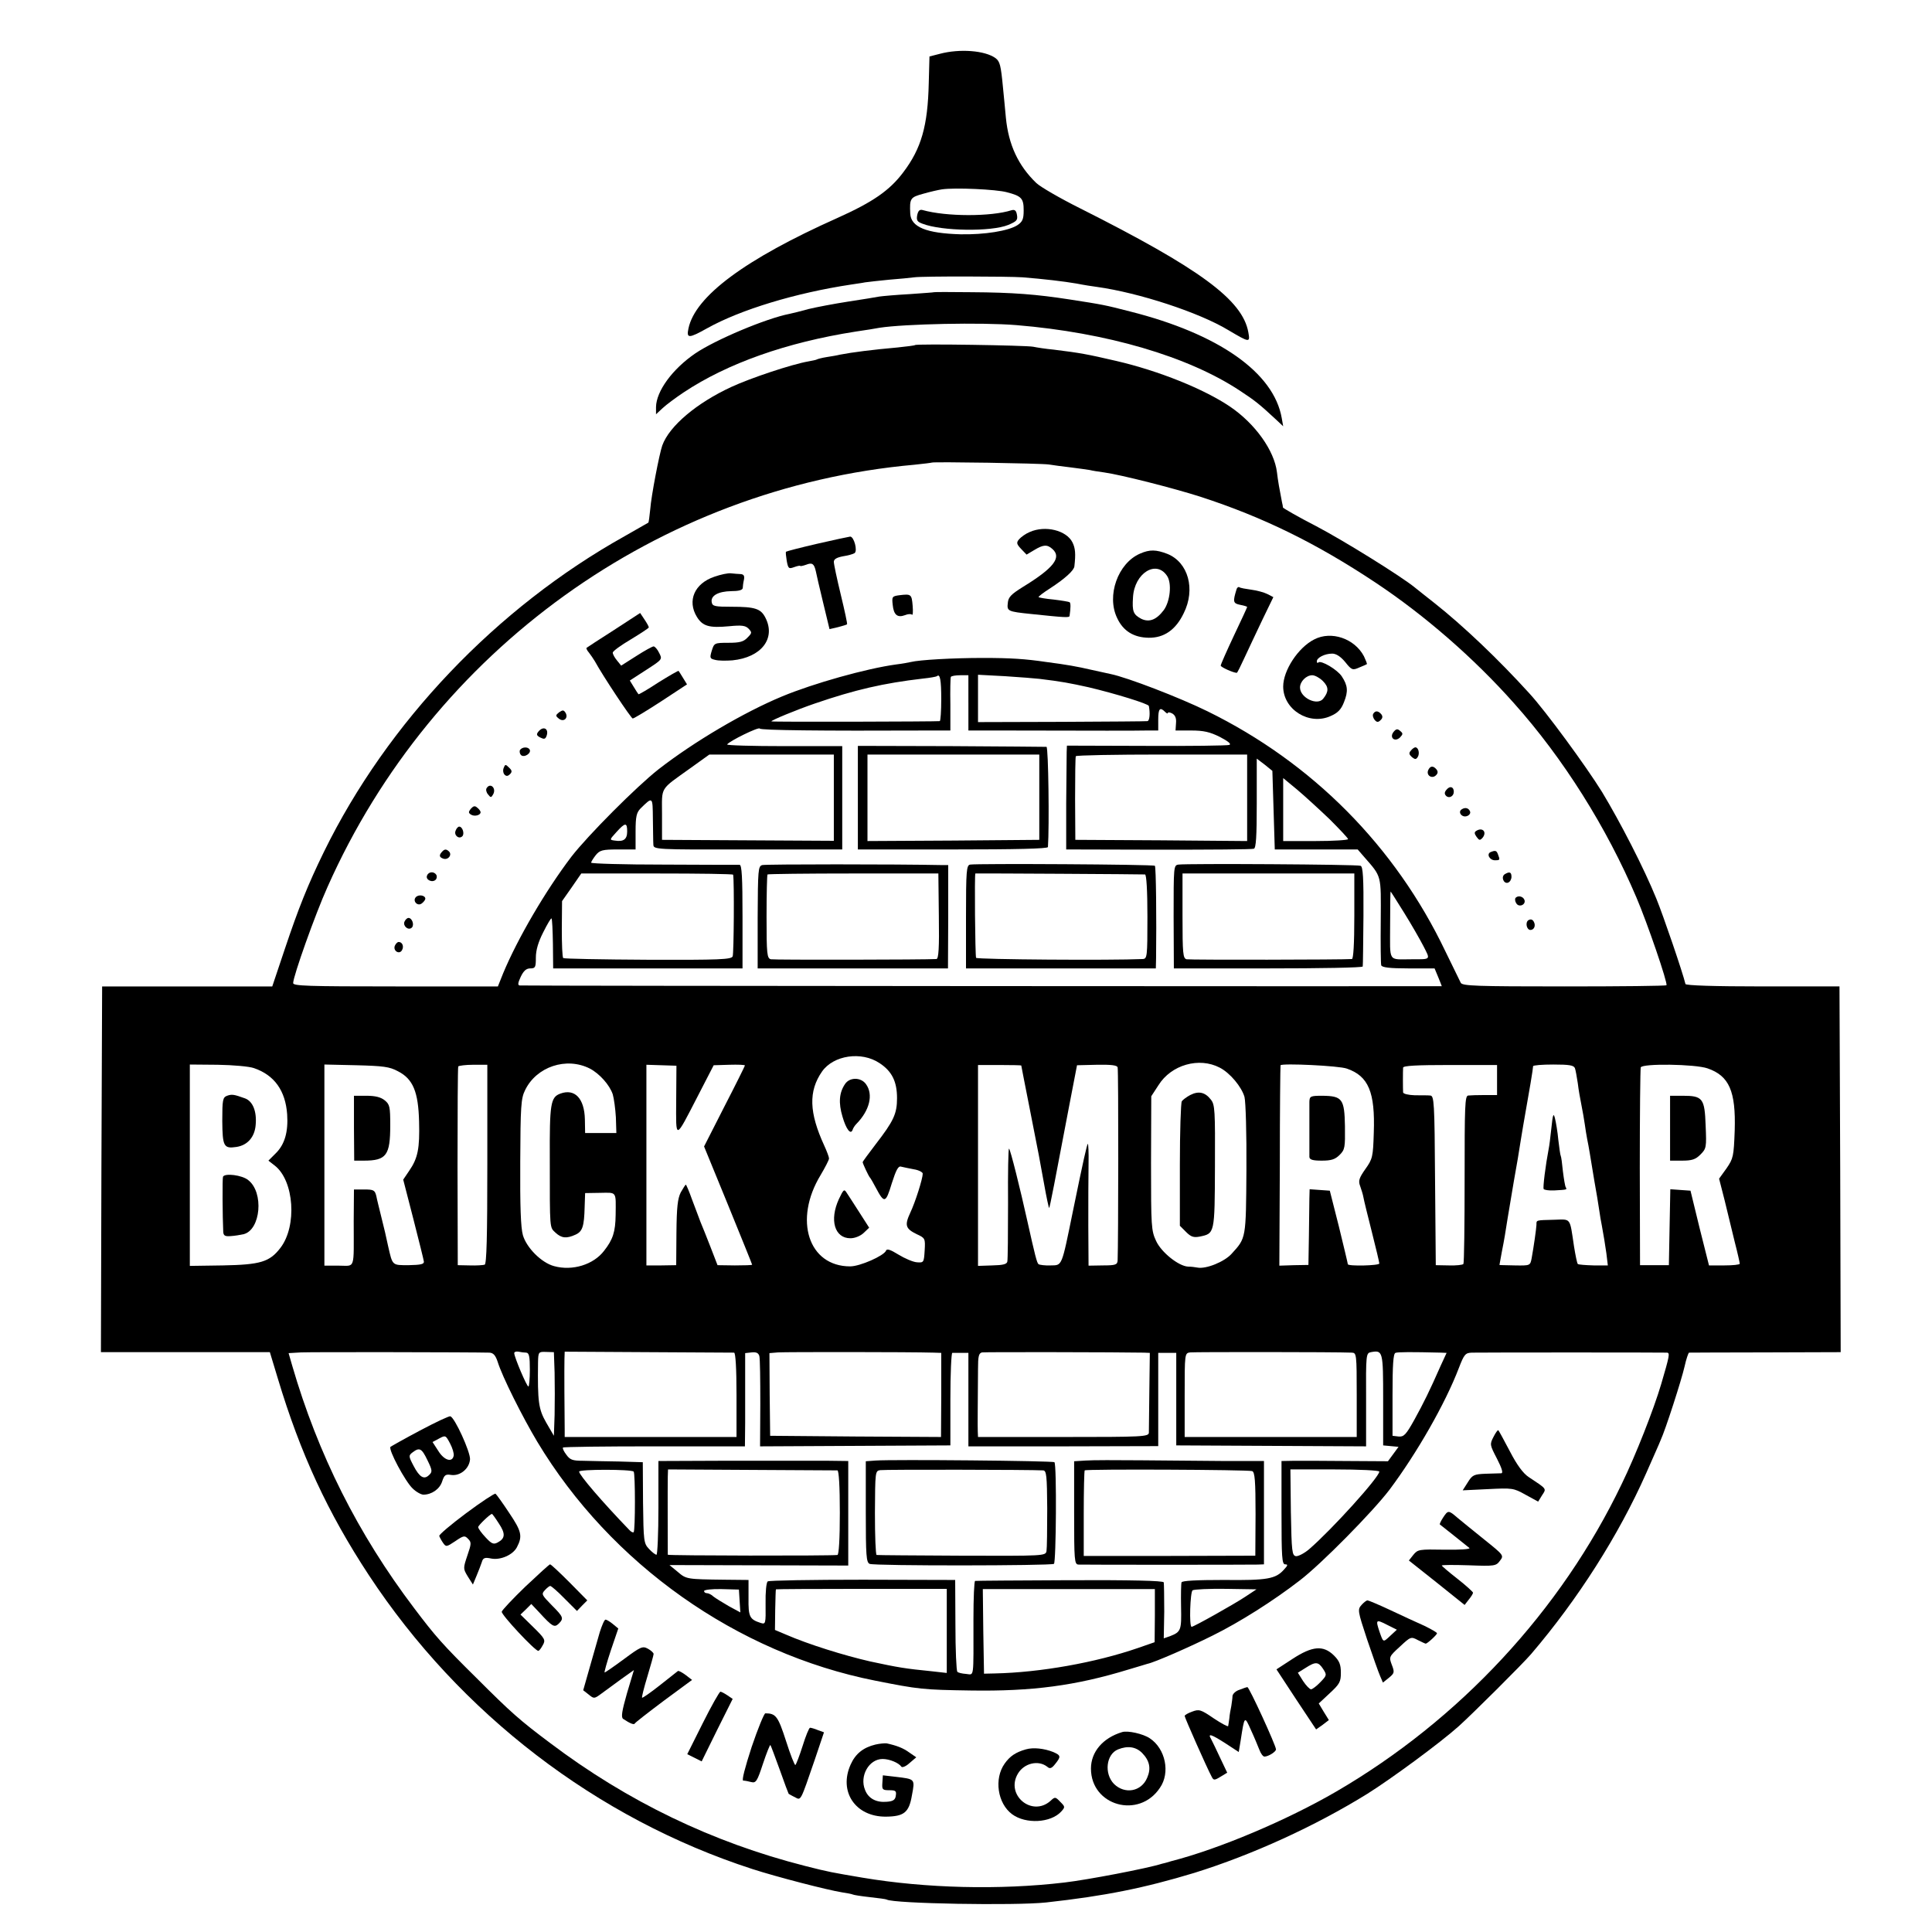 <?xml version="1.0" standalone="no"?>
<!DOCTYPE svg PUBLIC "-//W3C//DTD SVG 20010904//EN"
 "http://www.w3.org/TR/2001/REC-SVG-20010904/DTD/svg10.dtd">
<svg version="1.0" xmlns="http://www.w3.org/2000/svg"
 width="804pt" height="804pt" viewBox="0 0 804 804"
 preserveAspectRatio="xMidYMid meet">
<g transform="translate(0,804) scale(0.1,-0.1)"
fill="#000000" stroke="none">
<path d="M3911 7816 l-43 -11 -3 -111 c-4 -178 -31 -272 -106 -371 -57 -76
-127 -124 -274 -190 -385 -172 -592 -326 -620 -460 -9 -42 1 -42 78 1 138 77
367 147 600 182 18 3 43 6 57 9 14 2 59 7 100 11 41 3 89 8 105 10 37 5 394 4
450 0 88 -7 173 -17 225 -26 30 -6 69 -12 85 -14 173 -24 425 -106 547 -180
88 -52 91 -53 83 -9 -24 135 -201 265 -702 517 -82 41 -163 88 -180 104 -76
73 -116 160 -127 272 -3 36 -9 92 -12 125 -9 95 -13 109 -31 123 -44 32 -149
40 -232 18z m279 -576 c62 -16 70 -26 70 -76 0 -36 -5 -47 -26 -61 -37 -24
-137 -40 -237 -38 -142 4 -206 30 -209 86 -3 64 0 68 55 83 28 8 63 16 77 18
54 8 227 0 270 -12z"/>
<path d="M3817 7145 c-4 -22 0 -28 22 -36 80 -31 286 -34 357 -5 35 15 40 20
36 42 -3 18 -9 23 -23 19 -85 -27 -271 -27 -370 1 -12 3 -18 -3 -22 -21z"/>
<path d="M3887 6824 c-1 -1 -47 -4 -102 -8 -55 -3 -111 -8 -125 -10 -14 -3
-72 -12 -130 -21 -58 -9 -132 -23 -165 -31 -33 -9 -68 -18 -79 -20 -98 -19
-309 -108 -393 -165 -95 -65 -162 -157 -163 -223 l0 -30 28 26 c15 14 54 43
87 65 182 121 428 208 715 253 41 6 86 13 100 16 104 16 424 23 570 11 375
-31 714 -130 930 -273 64 -42 81 -56 148 -118 l32 -30 -6 34 c-33 190 -263
351 -632 444 -105 27 -110 28 -252 50 -136 21 -234 29 -408 30 -84 1 -154 1
-155 0z"/>
<path d="M3808 6604 c-2 -2 -35 -6 -73 -10 -102 -9 -189 -20 -240 -30 -11 -3
-36 -7 -55 -10 -19 -3 -38 -8 -41 -10 -3 -2 -19 -5 -35 -8 -69 -12 -240 -69
-320 -106 -145 -67 -259 -163 -288 -244 -12 -34 -46 -210 -50 -265 -3 -29 -6
-54 -8 -56 -2 -1 -46 -26 -98 -56 -534 -298 -988 -775 -1252 -1314 -67 -137
-106 -235 -163 -405 l-52 -155 -354 0 -354 0 -3 -761 -2 -761 351 0 352 0 33
-109 c94 -313 208 -559 379 -819 379 -576 948 -1013 1596 -1223 102 -33 311
-87 373 -97 21 -3 41 -7 45 -9 3 -2 35 -7 71 -11 36 -4 67 -8 70 -10 28 -17
535 -26 664 -12 245 27 408 60 616 123 241 75 502 194 720 329 99 62 303 212
379 280 57 51 268 261 303 302 194 227 364 494 478 751 28 64 56 126 60 137
21 45 88 254 100 307 7 32 16 58 19 59 3 0 147 1 319 1 l312 1 -2 761 -3 761
-319 0 c-205 0 -320 4 -322 10 -11 47 -93 287 -121 355 -51 126 -151 320 -226
444 -67 108 -234 336 -303 411 -128 141 -274 280 -394 375 -36 28 -72 57 -82
65 -56 46 -294 194 -410 255 -76 39 -138 75 -139 78 0 4 -2 14 -4 22 -10 51
-17 90 -21 125 -11 90 -90 201 -194 272 -109 74 -298 150 -475 191 -121 28
-147 33 -260 47 -33 3 -71 9 -85 12 -29 6 -487 13 -492 7z m557 -497 c17 -3
57 -8 90 -12 32 -4 68 -9 80 -11 11 -3 38 -7 60 -10 71 -10 287 -65 400 -101
261 -85 480 -192 730 -358 203 -135 408 -313 575 -501 205 -229 386 -517 510
-809 45 -105 131 -356 125 -365 -2 -3 -193 -5 -425 -5 -366 0 -424 2 -431 15
-4 8 -33 67 -64 131 -209 438 -554 785 -990 999 -116 57 -334 141 -403 155 -9
2 -46 10 -82 18 -56 13 -100 21 -185 32 -88 13 -148 17 -265 17 -124 0 -264
-8 -300 -17 -8 -2 -35 -7 -60 -10 -125 -17 -345 -79 -475 -133 -159 -66 -366
-188 -514 -303 -93 -73 -294 -275 -363 -364 -108 -142 -224 -341 -284 -485
l-22 -55 -426 0 c-368 0 -426 2 -426 14 0 28 92 287 143 400 438 986 1378
1662 2442 1757 39 4 71 8 73 9 5 4 455 -3 487 -8z m-448 -977 c0 -49 -3 -90
-6 -91 -14 -2 -701 -4 -701 -1 0 5 107 49 180 74 169 58 287 85 450 104 30 3
57 8 59 10 13 12 18 -16 18 -96z m113 -15 l0 -115 143 0 c401 -1 556 -1 600 0
l47 0 0 45 c0 46 7 54 28 33 7 -7 12 -9 12 -5 0 4 8 3 18 -2 12 -7 18 -19 16
-40 l-2 -31 65 0 c52 0 78 -6 120 -27 34 -18 48 -29 39 -33 -9 -3 -164 -5
-346 -4 l-330 1 -1 -26 c0 -14 -1 -111 -2 -216 l0 -190 384 -1 c211 0 390 1
397 4 9 3 12 50 12 189 l0 186 33 -25 32 -26 5 -163 5 -164 173 0 172 0 26
-30 c75 -86 71 -73 70 -265 -1 -96 0 -181 2 -187 3 -9 35 -13 113 -13 l109 0
15 -36 c8 -20 15 -37 15 -38 0 -1 -3821 1 -3837 3 -9 1 -8 10 4 36 12 25 23
35 40 35 21 0 23 5 23 45 0 31 10 65 31 106 17 34 32 59 34 57 3 -2 5 -50 6
-106 l1 -102 394 0 394 0 0 215 c0 165 -3 215 -12 216 -7 0 -149 0 -315 1
-167 0 -303 4 -303 8 0 4 9 18 19 31 17 21 28 24 93 24 l73 0 0 75 c0 62 4 78
20 95 52 51 51 51 52 -43 1 -48 1 -96 2 -107 1 -20 6 -21 394 -20 l392 0 0
215 0 215 -242 0 c-132 0 -239 3 -237 7 9 14 133 75 136 66 3 -7 249 -10 698
-8 l95 0 0 108 c-1 59 0 110 2 115 2 4 20 7 39 7 l34 0 0 -115z m295 100 c92
-11 128 -18 205 -35 110 -26 250 -69 251 -78 6 -31 3 -62 -6 -63 -5 -1 -166
-2 -357 -3 l-348 -1 0 99 0 98 113 -6 c61 -4 126 -9 142 -11z m-855 -495 l0
-179 -357 2 -358 2 0 105 c0 119 -12 100 119 194 l78 56 259 0 259 0 0 -180z
m1720 0 l0 -180 -357 3 -358 2 -1 170 c0 94 1 173 3 178 2 4 164 7 359 7 l354
0 0 -180z m343 -89 c42 -42 77 -79 77 -83 0 -4 -61 -8 -135 -8 l-135 0 0 131
0 131 58 -48 c31 -26 92 -82 135 -123z m-2923 -51 c0 -33 -15 -44 -52 -38 -22
3 -22 3 7 35 37 41 45 41 45 3z m441 -180 c5 -27 3 -329 -2 -340 -6 -13 -55
-15 -353 -14 -191 1 -349 4 -352 7 -4 3 -6 58 -6 122 l1 115 40 57 40 58 316
0 c173 0 315 -2 316 -5z m2792 -158 c30 -48 66 -111 81 -140 29 -57 32 -54
-49 -54 -101 0 -90 -16 -90 142 0 77 1 140 2 140 1 0 26 -40 56 -88z m-2183
-626 c52 -34 73 -77 73 -146 0 -65 -14 -95 -89 -192 -29 -38 -54 -72 -54 -74
0 -6 25 -59 30 -64 3 -3 14 -22 25 -43 35 -66 41 -65 66 18 18 56 27 74 39 70
8 -2 32 -7 53 -11 20 -3 37 -12 37 -18 0 -21 -31 -119 -52 -163 -24 -52 -20
-66 27 -89 35 -16 36 -18 33 -68 -3 -50 -4 -51 -32 -49 -16 1 -51 16 -77 32
-34 21 -49 26 -52 16 -9 -21 -108 -65 -149 -65 -174 0 -236 194 -123 380 19
32 35 63 35 69 0 6 -9 30 -20 54 -63 137 -66 226 -9 308 48 68 164 85 239 35z
m-1205 -23 c40 -21 82 -68 95 -107 5 -17 11 -61 13 -96 l2 -65 -65 0 -65 0 -1
57 c-2 87 -42 129 -102 107 -41 -15 -45 -42 -44 -274 0 -297 -1 -281 24 -305
25 -23 46 -25 83 -8 29 13 36 34 38 115 l2 58 63 1 c70 1 65 8 64 -92 -1 -70
-11 -102 -48 -149 -44 -58 -132 -85 -208 -64 -53 14 -115 77 -130 129 -9 32
-12 120 -11 305 1 230 3 264 20 298 47 98 172 140 270 90z m2621 4 c43 -22 91
-80 103 -122 5 -20 9 -152 8 -303 -2 -289 -1 -283 -62 -350 -30 -33 -106 -64
-142 -57 -10 2 -27 4 -39 4 -39 2 -111 59 -133 107 -20 43 -21 59 -21 323 l1
279 30 46 c53 85 169 118 255 73z m-4019 -2 c85 -29 131 -94 138 -192 5 -73
-10 -126 -48 -163 l-30 -30 27 -21 c80 -63 93 -251 23 -342 -45 -59 -84 -70
-239 -73 l-138 -2 0 419 0 419 116 -1 c64 -1 132 -7 151 -14z m599 -13 c63
-32 85 -86 88 -210 3 -111 -5 -152 -41 -204 l-25 -37 42 -163 c23 -90 43 -170
44 -178 1 -11 -13 -14 -63 -15 -70 0 -67 -3 -86 80 -10 48 -14 63 -28 120 -8
33 -18 72 -21 88 -6 24 -11 27 -50 27 l-43 0 -1 -132 c0 -207 8 -185 -62 -185
l-60 0 0 419 0 418 133 -3 c112 -3 138 -6 173 -25z m372 -387 c0 -303 -3 -415
-11 -418 -7 -2 -34 -4 -62 -3 l-50 1 -1 410 c0 226 1 413 3 417 2 3 30 7 62 7
l59 0 0 -414z m786 266 c-1 -167 -6 -168 90 18 l66 128 65 2 c36 1 65 0 65 -3
0 -2 -38 -79 -85 -170 l-85 -167 100 -244 c55 -135 100 -246 100 -248 0 -2
-32 -3 -72 -3 l-72 1 -29 75 c-16 41 -35 89 -42 105 -6 17 -22 58 -35 93 -12
34 -24 62 -26 62 -2 0 -11 -15 -21 -32 -13 -26 -17 -62 -18 -168 l-1 -135 -62
-1 -62 0 0 417 0 418 63 -2 62 -2 -1 -144z m1436 145 c0 -2 16 -82 35 -179 19
-96 36 -184 38 -194 2 -10 12 -64 22 -120 10 -57 20 -102 21 -100 3 2 24 112
84 428 l32 166 83 2 c60 1 84 -2 86 -11 4 -11 3 -735 0 -803 -1 -18 -8 -21
-61 -21 l-60 -1 -1 166 c0 91 0 206 1 256 1 49 -1 87 -3 85 -4 -4 -18 -65 -62
-280 -48 -235 -44 -225 -93 -226 -22 -1 -45 2 -50 5 -7 5 -15 38 -47 181 -28
127 -71 300 -76 300 -3 0 -5 -102 -4 -227 0 -126 -1 -235 -3 -243 -2 -11 -18
-15 -63 -16 l-59 -2 0 418 0 418 90 0 c50 0 90 -1 90 -2z m1355 -13 c90 -31
118 -98 112 -267 -3 -100 -5 -109 -35 -151 -26 -37 -30 -49 -22 -70 5 -14 12
-36 14 -48 2 -12 18 -77 35 -144 17 -67 31 -126 31 -131 0 -9 -130 -12 -131
-3 0 3 -17 74 -37 156 l-38 150 -42 3 -42 3 -1 -38 c0 -21 -1 -92 -2 -158 l-2
-119 -60 -1 -61 -2 2 416 c0 229 2 417 3 418 7 9 244 -2 276 -14z m625 -47 l0
-63 -52 0 c-29 0 -60 -1 -68 -2 -14 -1 -15 -44 -15 -347 0 -190 -2 -349 -5
-354 -3 -4 -30 -7 -60 -6 l-55 1 -3 353 c-2 326 -4 352 -20 353 -9 1 -38 1
-64 1 -28 1 -48 6 -49 12 -1 15 -1 89 0 103 1 8 55 11 196 11 l195 0 0 -62z
m324 49 c3 -8 8 -37 12 -63 3 -26 10 -66 15 -90 5 -24 11 -60 14 -80 3 -20 7
-48 10 -62 3 -14 8 -41 11 -60 3 -19 12 -71 19 -115 8 -44 17 -98 20 -120 3
-22 8 -51 11 -65 9 -52 12 -66 19 -116 l6 -50 -59 0 c-33 1 -63 3 -66 6 -3 3
-10 37 -16 75 -18 120 -11 111 -82 109 -78 -2 -74 -1 -74 -21 -1 -19 -11 -89
-20 -139 -6 -31 -6 -31 -70 -30 -35 1 -64 1 -64 2 0 1 5 26 10 55 11 55 14 76
24 139 3 19 15 89 26 155 12 66 23 132 25 147 2 15 9 53 14 85 26 146 41 236
41 246 0 4 38 7 84 7 66 0 85 -3 90 -15z m552 -1 c90 -31 118 -95 113 -258 -4
-109 -6 -117 -34 -158 l-31 -43 23 -90 c12 -49 31 -127 42 -173 12 -46 21 -87
21 -91 0 -4 -29 -7 -64 -7 l-64 0 -39 155 -38 156 -42 3 -42 3 -3 -158 -3
-158 -60 0 -60 0 -1 405 c0 223 2 411 4 418 6 17 226 14 278 -4z m-5069 -1183
c16 -1 25 -11 34 -38 19 -62 104 -231 165 -333 306 -509 831 -880 1406 -994
182 -36 197 -38 398 -41 255 -4 436 20 655 87 39 12 75 22 80 24 30 6 178 71
272 118 113 56 252 144 362 229 89 68 303 285 373 377 114 152 233 360 289
507 22 57 27 63 54 64 40 1 797 1 812 0 13 -1 11 -12 -24 -131 -31 -105 -106
-296 -164 -415 -253 -528 -675 -982 -1189 -1281 -203 -118 -486 -238 -685
-289 -16 -5 -34 -10 -40 -11 -59 -19 -310 -67 -405 -78 -270 -32 -578 -24
-840 20 -129 22 -138 23 -240 49 -385 98 -738 268 -1060 511 -127 95 -164 128
-305 269 -145 143 -174 177 -261 292 -235 310 -401 642 -508 1010 l-15 52 52
3 c42 2 706 1 784 -1z m153 0 c12 -1 15 -16 15 -71 0 -38 -3 -70 -6 -70 -7 0
-59 123 -59 139 0 5 8 8 18 6 9 -2 24 -4 32 -4z m118 -84 c1 -48 1 -126 0
-175 l-3 -87 -32 55 c-32 56 -36 86 -34 250 1 44 2 45 33 44 l33 -1 3 -86z
m747 84 c6 -1 10 -65 10 -176 l0 -175 -357 0 -358 0 0 28 c-1 59 -2 269 -1
297 l1 30 347 -2 c192 -1 353 -2 358 -2z m109 -211 l-1 -179 396 2 396 2 0
193 c0 105 4 192 8 192 4 0 21 0 37 0 l30 0 0 -194 0 -195 395 0 395 1 0 194
0 194 38 0 37 0 0 -192 0 -193 395 -2 395 -2 0 194 c-1 189 0 194 20 198 50 9
51 5 51 -198 l0 -190 32 -3 32 -3 -22 -30 -22 -30 -166 1 c-91 1 -190 1 -221
1 l-56 -1 0 -215 c0 -185 2 -215 15 -215 12 0 12 -4 -4 -21 -35 -40 -70 -46
-251 -44 -112 0 -174 -3 -176 -10 -2 -5 -3 -52 -2 -102 2 -97 0 -104 -46 -122
l-26 -9 2 111 c0 62 -1 117 -2 122 -2 7 -139 10 -391 9 -213 -1 -390 -2 -394
-3 -4 0 -7 -72 -7 -158 0 -256 4 -232 -31 -229 -16 1 -33 5 -36 9 -4 4 -8 91
-8 195 l-1 187 -385 1 c-212 0 -390 -3 -395 -7 -6 -4 -10 -45 -9 -94 1 -83 0
-85 -20 -79 -47 15 -52 26 -51 104 l0 75 -100 1 c-157 2 -159 2 -195 33 l-34
28 372 -1 372 -1 0 218 0 217 -80 1 c-44 0 -109 0 -145 0 -36 0 -177 0 -315 0
l-250 -1 0 -195 c0 -107 -4 -195 -8 -195 -5 0 -19 11 -31 24 -22 23 -23 32
-25 193 l-1 168 -100 3 c-55 1 -122 2 -150 3 -42 0 -53 4 -68 25 -11 14 -17
28 -14 30 3 3 174 5 381 5 l376 0 1 97 c0 53 0 141 0 194 l0 97 27 3 c19 2 28
-2 32 -15 3 -10 4 -99 4 -197z m722 211 l31 -1 0 -175 -1 -175 -355 2 -356 3
-2 172 -1 172 36 3 c31 2 547 2 648 -1z m874 0 l25 -1 -2 -157 c-1 -87 -2
-166 -2 -175 -1 -17 -25 -18 -356 -18 l-355 0 -1 23 c-1 21 0 115 1 259 0 54
3 67 17 70 13 2 576 1 673 -1z m866 0 c19 -1 20 -6 20 -176 l0 -175 -358 0
-358 0 0 174 c0 173 0 175 23 178 18 2 603 2 673 -1z m371 0 l23 -1 -24 -52
c-48 -109 -71 -155 -110 -226 -35 -63 -44 -72 -66 -70 l-25 3 0 170 c0 125 3
171 12 175 10 4 68 4 190 1z m-3360 -495 c7 -7 7 -245 0 -252 -2 -3 -11 1 -18
9 -111 115 -209 229 -209 243 0 10 217 10 227 0z m848 5 c6 -1 10 -67 10 -176
0 -109 -4 -175 -10 -176 -34 -4 -705 -3 -706 1 0 9 -1 294 0 325 l1 30 347 -2
c192 -1 353 -2 358 -2z m2255 -5 c0 -23 -197 -241 -292 -323 -20 -17 -45 -30
-55 -29 -16 3 -18 18 -21 182 l-2 179 185 0 c102 0 185 -4 185 -9z m-2662
-539 l3 -47 -48 26 c-26 15 -55 33 -64 40 -8 8 -21 14 -27 14 -7 0 -12 4 -12
9 0 5 33 9 72 8 l73 -2 3 -48z m862 -124 l0 -175 -62 7 c-111 11 -141 16 -257
41 -109 25 -257 71 -351 112 l-45 19 1 84 c1 46 2 85 3 85 0 1 161 2 356 2
l355 0 0 -175z m866 64 l-1 -111 -69 -24 c-177 -61 -407 -102 -596 -106 l-45
-1 -3 176 -2 176 358 0 358 0 0 -110z m376 78 c-45 -30 -214 -125 -223 -125
-11 0 -6 146 4 152 7 4 69 7 139 6 l127 -2 -47 -31z"/>
<path d="M4285 5826 c-17 -7 -36 -21 -44 -30 -12 -14 -11 -20 9 -41 l22 -23
32 19 c38 23 54 24 76 4 39 -35 5 -79 -124 -158 -48 -30 -60 -42 -62 -66 -4
-34 -1 -36 96 -46 143 -15 160 -16 161 -8 5 34 5 54 0 57 -3 2 -33 7 -66 11
-33 3 -61 8 -63 10 -2 2 20 19 50 38 61 40 97 73 99 90 6 52 4 76 -8 100 -25
50 -113 72 -178 43z"/>
<path d="M3400 5777 c-69 -16 -127 -31 -129 -33 -2 -2 0 -19 3 -38 6 -33 9
-34 31 -26 14 5 25 7 25 5 0 -2 11 0 25 5 25 10 33 4 40 -27 2 -10 15 -68 30
-129 l27 -112 35 8 c19 5 36 10 38 12 2 1 -10 57 -26 123 -16 66 -29 127 -29
137 0 11 12 18 38 23 20 3 42 9 48 13 14 9 -2 69 -18 69 -7 -1 -69 -14 -138
-30z"/>
<path d="M4744 5736 c-92 -40 -140 -175 -95 -268 25 -54 69 -81 131 -82 64 -1
113 33 146 102 50 100 19 212 -68 247 -47 18 -73 19 -114 1z m113 -93 c20 -30
13 -105 -14 -142 -31 -41 -61 -52 -94 -36 -33 18 -38 30 -34 90 6 100 97 157
142 88z"/>
<path d="M2973 5640 c-83 -28 -114 -100 -73 -167 24 -39 51 -47 135 -39 51 5
67 3 80 -10 15 -16 15 -18 -5 -38 -16 -17 -33 -21 -79 -21 -58 0 -59 -1 -69
-33 -9 -30 -8 -33 14 -38 14 -4 46 -4 72 -2 120 12 182 91 137 178 -19 37 -43
45 -140 45 -69 0 -80 2 -83 18 -6 28 27 46 81 47 30 0 47 4 48 13 0 6 2 22 5
35 3 16 -1 22 -14 23 -9 0 -27 2 -39 3 -13 2 -44 -5 -70 -14z"/>
<path d="M5146 5588 c-16 -52 -15 -59 15 -65 16 -3 29 -7 29 -9 0 -2 -25 -56
-55 -119 -30 -64 -55 -120 -55 -125 0 -6 52 -30 67 -30 2 0 16 28 32 63 16 34
49 105 74 157 l46 95 -25 13 c-14 7 -44 15 -67 18 -22 3 -45 7 -49 10 -4 3
-10 -1 -12 -8z"/>
<path d="M3743 5563 c-30 -4 -32 -6 -28 -40 4 -41 19 -55 51 -43 12 5 25 6 29
2 4 -4 5 13 3 37 -4 48 -6 50 -55 44z"/>
<path d="M2555 5418 c-61 -39 -112 -72 -114 -74 -2 -2 2 -11 10 -20 7 -9 18
-25 24 -35 35 -64 151 -238 158 -239 5 0 58 32 118 71 l108 71 -16 26 c-9 15
-18 29 -19 30 -1 2 -39 -20 -84 -48 -44 -29 -82 -51 -83 -49 -2 2 -11 16 -20
31 l-16 26 68 44 c68 44 68 44 54 71 -7 15 -18 27 -23 27 -5 0 -38 -18 -72
-40 l-63 -40 -17 21 c-10 12 -18 26 -18 33 0 6 34 31 75 55 41 25 75 47 75 50
0 4 -8 18 -18 33 l-18 27 -109 -71z"/>
<path d="M5469 5379 c-67 -34 -129 -129 -129 -196 0 -96 108 -163 197 -123 30
13 44 27 56 58 18 45 16 69 -9 107 -18 28 -87 69 -98 58 -3 -4 -6 -1 -6 5 0
15 33 32 64 32 16 0 35 -12 54 -35 27 -34 31 -35 58 -23 16 6 30 13 32 14 2 1
-4 16 -12 33 -39 74 -136 107 -207 70z m36 -173 c25 -25 25 -44 2 -73 -24 -32
-97 3 -97 46 0 25 26 51 51 51 11 0 31 -11 44 -24z"/>
<path d="M2327 5076 c-15 -12 -16 -15 -2 -26 20 -17 41 1 29 23 -8 13 -12 13
-27 3z"/>
<path d="M5715 5070 c-4 -6 -1 -17 5 -25 9 -11 15 -12 25 -2 9 8 10 16 3 25
-13 15 -25 15 -33 2z"/>
<path d="M2241 4996 c-10 -12 -8 -17 7 -25 16 -8 21 -7 26 5 12 31 -12 45 -33
20z"/>
<path d="M5800 4995 c-20 -24 4 -45 26 -24 13 14 13 17 1 27 -11 10 -17 9 -27
-3z"/>
<path d="M2164 4919 c-3 -6 -1 -16 4 -21 13 -13 45 8 36 23 -7 12 -31 11 -40
-2z"/>
<path d="M5871 4916 c-9 -10 -7 -16 5 -27 13 -10 17 -10 24 1 9 14 3 40 -10
40 -4 0 -13 -6 -19 -14z"/>
<path d="M2096 4844 c-4 -9 -2 -22 4 -28 7 -7 14 -6 22 2 10 10 9 16 -4 28
-14 14 -16 14 -22 -2z"/>
<path d="M5943 4834 c-8 -21 16 -36 32 -21 9 8 10 16 3 25 -14 17 -27 15 -35
-4z"/>
<path d="M2025 4760 c-4 -6 -1 -18 6 -26 11 -14 13 -14 21 0 15 26 -12 51 -27
26z"/>
<path d="M6020 4754 c-9 -10 -10 -18 -2 -26 12 -12 32 -2 32 17 0 21 -16 26
-30 9z"/>
<path d="M1959 4674 c-10 -13 -10 -17 1 -24 14 -9 40 -3 40 10 0 4 -6 13 -14
19 -10 9 -16 7 -27 -5z"/>
<path d="M6083 4672 c-18 -11 1 -36 22 -28 9 3 15 11 13 18 -5 15 -20 20 -35
10z"/>
<path d="M1896 4583 c-8 -19 14 -37 28 -23 10 10 1 40 -13 40 -5 0 -12 -8 -15
-17z"/>
<path d="M6143 4582 c-8 -5 -8 -11 2 -25 11 -15 14 -15 25 -3 19 24 -1 45 -27
28z"/>
<path d="M1842 4498 c-16 -16 -15 -25 2 -31 21 -8 40 17 23 31 -10 9 -17 8
-25 0z"/>
<path d="M6203 4494 c-18 -8 -4 -34 18 -34 21 0 22 1 13 24 -6 17 -11 18 -31
10z"/>
<path d="M1777 4396 c-7 -17 22 -31 36 -17 5 5 6 14 3 20 -10 16 -33 14 -39
-3z"/>
<path d="M6262 4402 c-17 -11 -4 -42 14 -35 8 3 14 14 14 24 0 20 -8 23 -28
11z"/>
<path d="M1731 4307 c-16 -16 7 -41 25 -26 8 6 14 15 14 19 0 14 -27 19 -39 7z"/>
<path d="M6306 4302 c-2 -4 -1 -14 4 -21 11 -19 41 -6 34 14 -6 16 -29 20 -38
7z"/>
<path d="M1683 4204 c-7 -18 17 -38 31 -24 11 11 1 40 -14 40 -6 0 -13 -7 -17
-16z"/>
<path d="M6361 4211 c-15 -9 -8 -41 8 -41 15 0 23 18 14 34 -5 10 -13 12 -22
7z"/>
<path d="M1643 4104 c-8 -21 19 -38 30 -18 9 16 1 34 -14 34 -5 0 -12 -7 -16
-16z"/>
<path d="M3570 4720 l0 -215 395 0 c262 0 395 3 396 10 6 84 2 415 -6 417 -5
0 -184 2 -397 3 l-388 1 0 -216z m755 3 l0 -178 -357 -3 -358 -2 0 180 0 180
358 0 357 0 0 -177z"/>
<path d="M3172 4440 c-17 -5 -18 -19 -19 -217 l0 -213 396 0 396 0 1 215 0
215 -26 0 c-190 4 -733 4 -748 0z m735 -213 c2 -132 -1 -177 -10 -178 -46 -3
-676 -4 -689 -1 -16 4 -18 21 -18 176 0 95 2 175 4 177 3 2 163 4 358 4 l353
0 2 -178z"/>
<path d="M4037 4442 c-15 -3 -17 -25 -17 -218 l0 -214 395 0 395 0 1 43 c2
158 0 380 -5 384 -5 6 -741 10 -769 5z m728 -41 c6 -1 10 -67 10 -176 0 -168
-1 -175 -20 -176 -129 -6 -688 -2 -693 5 -4 7 -7 351 -3 351 13 1 699 -3 706
-4z"/>
<path d="M4904 4442 c-20 -3 -20 -8 -20 -217 l1 -215 392 0 c216 0 394 3 394
8 1 4 2 99 3 211 1 158 -2 205 -12 208 -14 6 -723 10 -758 5z m732 -214 c0
-118 -4 -178 -10 -179 -35 -3 -674 -4 -688 -1 -15 4 -17 22 -17 181 l0 176
358 0 357 0 0 -177z"/>
<path d="M3516 3528 c-24 -36 -27 -78 -10 -135 15 -52 34 -77 42 -55 2 7 9 18
16 25 55 56 71 122 40 165 -21 30 -69 30 -88 0z"/>
<path d="M3491 3050 c-40 -87 -18 -163 48 -163 18 0 41 9 55 22 l23 22 -41 64
c-22 35 -46 71 -53 82 -10 16 -13 13 -32 -27z"/>
<path d="M4953 3483 c-15 -8 -31 -20 -35 -26 -4 -7 -8 -126 -8 -265 l0 -253
26 -26 c20 -20 31 -24 57 -19 62 13 62 11 63 292 1 233 0 257 -17 278 -24 31
-51 37 -86 19z"/>
<path d="M945 3480 c-18 -7 -20 -16 -20 -105 1 -106 6 -116 59 -108 46 7 76
41 80 92 5 56 -12 98 -44 110 -47 17 -55 18 -75 11z"/>
<path d="M928 3143 c-3 -7 -2 -168 1 -229 1 -16 7 -20 31 -18 17 1 41 5 54 8
71 18 85 174 19 225 -25 21 -98 30 -105 14z"/>
<path d="M1473 3345 l1 -135 40 0 c94 0 110 22 110 147 0 77 -2 87 -23 104
-16 13 -39 19 -76 19 l-52 0 0 -135z"/>
<path d="M5449 3455 c0 -14 0 -68 0 -120 0 -52 0 -102 0 -110 1 -11 14 -15 51
-15 40 0 56 5 75 24 22 22 23 31 22 119 -2 114 -11 126 -94 127 -50 0 -53 -2
-54 -25z"/>
<path d="M6456 3345 c-4 -38 -9 -77 -11 -85 -13 -68 -25 -163 -21 -168 2 -4
22 -7 43 -6 54 3 55 3 49 13 -3 4 -8 35 -12 67 -3 32 -7 61 -9 64 -2 3 -6 33
-10 66 -3 34 -10 74 -14 90 -6 24 -9 18 -15 -41z"/>
<path d="M6950 3345 l0 -135 50 0 c41 0 56 5 76 25 25 25 26 30 22 121 -4 113
-12 124 -95 124 l-53 0 0 -135z"/>
<path d="M1748 2087 c-64 -34 -119 -65 -123 -68 -10 -11 62 -145 92 -173 15
-15 36 -26 45 -26 34 0 68 23 78 55 9 27 14 31 38 27 37 -5 75 26 78 65 2 30
-64 175 -82 179 -5 2 -62 -25 -126 -59z m140 -105 c-6 -30 -40 -19 -64 20
l-24 37 28 15 c26 14 27 13 45 -21 10 -19 17 -42 15 -51z m-109 -19 c20 -41
21 -48 7 -61 -21 -21 -40 -10 -65 38 -21 40 -21 43 -4 56 29 22 38 17 62 -33z"/>
<path d="M6215 2060 c-16 -31 -15 -33 15 -91 20 -39 26 -59 18 -60 -7 0 -37
-1 -66 -2 -48 -2 -55 -5 -74 -36 l-21 -33 104 5 c102 5 107 5 157 -23 l53 -29
16 26 c19 29 22 25 -55 76 -23 15 -49 50 -78 106 -25 47 -46 87 -49 89 -2 2
-11 -10 -20 -28z"/>
<path d="M1940 1743 c-63 -47 -114 -90 -112 -95 2 -6 9 -19 16 -29 12 -17 14
-17 50 7 35 24 40 25 54 10 14 -14 14 -20 -3 -69 -18 -54 -18 -55 2 -88 l21
-33 15 36 c8 19 18 45 22 57 5 18 12 21 40 15 38 -7 89 15 106 47 24 46 20 66
-32 143 -27 41 -53 77 -57 80 -4 2 -59 -34 -122 -81z m136 -43 c28 -42 27 -62
-5 -79 -17 -9 -25 -6 -50 21 -17 18 -31 37 -31 43 0 7 48 53 57 55 2 0 15 -18
29 -40z"/>
<path d="M6005 1724 c-9 -14 -15 -27 -13 -28 4 -3 111 -88 123 -98 5 -5 -41
-8 -103 -7 -106 2 -112 1 -130 -21 l-19 -24 116 -92 116 -93 17 22 c10 12 18
25 18 29 0 3 -29 30 -65 58 -36 28 -65 53 -65 55 0 3 51 3 113 1 107 -4 113
-3 129 19 17 22 16 23 -65 88 -45 36 -95 77 -112 91 -37 32 -39 32 -60 0z"/>
<path d="M2187 1438 c-53 -51 -97 -98 -99 -105 -3 -12 138 -163 152 -163 4 0
12 11 19 24 12 21 9 27 -40 75 l-53 52 23 22 22 22 33 -35 c55 -60 63 -64 81
-47 22 22 20 28 -29 77 -41 42 -44 46 -29 62 9 10 19 18 23 18 4 0 31 -23 59
-52 l52 -52 21 22 22 22 -74 75 c-41 41 -77 75 -81 75 -3 0 -49 -42 -102 -92z"/>
<path d="M5666 1361 c-17 -19 -16 -25 23 -143 23 -68 47 -136 54 -152 l12 -28
25 20 c23 19 24 23 12 54 -12 32 -12 34 33 75 45 42 47 43 75 28 16 -8 31 -15
33 -15 7 0 47 37 47 43 0 4 -24 17 -52 31 -29 13 -93 42 -141 65 -49 23 -92
41 -96 41 -5 0 -16 -9 -25 -19z m120 -128 c-31 -29 -29 -29 -45 16 -17 51 -15
53 30 30 l42 -21 -27 -25z"/>
<path d="M2496 1248 c-8 -29 -27 -95 -42 -147 l-27 -95 23 -18 c22 -18 23 -18
54 5 17 12 54 40 82 60 l52 37 -29 -97 c-21 -74 -25 -99 -16 -106 30 -20 46
-26 49 -19 2 4 56 46 120 94 l118 87 -26 20 c-15 11 -29 19 -33 17 -3 -2 -37
-29 -76 -60 -38 -30 -71 -53 -73 -51 -2 2 8 42 22 88 14 47 26 89 26 94 0 5
-11 15 -24 22 -22 12 -30 8 -99 -43 -42 -31 -78 -56 -81 -56 -2 0 9 41 26 92
l31 91 -23 19 c-12 10 -26 18 -30 18 -5 0 -15 -24 -24 -52z"/>
<path d="M5378 1136 l-66 -43 82 -125 83 -125 27 19 26 20 -21 34 -21 35 46
43 c41 38 46 47 46 85 0 34 -6 49 -29 72 -44 43 -89 40 -173 -15z m128 -41
c16 -25 16 -27 -11 -55 -16 -17 -34 -30 -39 -30 -6 0 -21 16 -33 34 l-22 35
32 20 c42 27 53 26 73 -4z"/>
<path d="M5158 1008 c-16 -5 -28 -17 -29 -26 0 -9 -3 -28 -5 -42 -3 -14 -7
-36 -8 -50 -2 -14 -4 -29 -5 -33 0 -4 -27 10 -60 32 -54 37 -61 39 -90 28 -17
-6 -31 -14 -31 -18 0 -7 93 -217 112 -252 8 -16 11 -17 37 -1 l28 17 -29 61
c-15 33 -33 69 -38 79 -15 25 -1 21 60 -18 l55 -36 8 48 c16 104 16 104 43 43
14 -30 29 -67 35 -82 6 -16 15 -28 21 -28 16 0 48 20 48 30 0 16 -112 260
-119 259 -3 0 -18 -5 -33 -11z"/>
<path d="M2925 870 l-65 -130 30 -15 30 -15 64 130 65 130 -22 15 c-12 8 -25
15 -29 15 -4 0 -37 -58 -73 -130z"/>
<path d="M3128 770 c-28 -86 -42 -140 -35 -140 7 0 22 -3 33 -6 20 -5 25 3 49
76 15 45 29 80 31 78 2 -2 19 -48 39 -103 19 -54 36 -99 37 -100 2 -1 13 -8
26 -14 26 -14 22 -20 83 157 l38 113 -25 9 c-14 6 -29 10 -33 10 -4 0 -18 -34
-31 -76 -13 -41 -27 -77 -30 -79 -3 -2 -21 43 -39 100 -33 102 -42 115 -86
115 -5 0 -31 -63 -57 -140z"/>
<path d="M4670 832 c-80 -24 -130 -82 -130 -152 0 -155 200 -211 287 -80 44
63 23 163 -42 206 -28 19 -92 33 -115 26z m83 -87 c31 -32 38 -64 21 -103 -24
-58 -93 -70 -138 -26 -42 43 -33 124 17 144 40 16 74 11 100 -15z"/>
<path d="M3643 780 c-50 -12 -83 -38 -103 -83 -51 -113 20 -218 147 -217 75 1
96 17 108 89 13 69 14 67 -69 77 l-52 6 -2 -31 c-2 -28 0 -31 29 -31 26 0 30
-3 27 -22 -2 -18 -11 -24 -37 -26 -44 -4 -77 13 -91 49 -24 58 16 129 73 129
29 0 67 -16 78 -32 3 -5 19 1 34 15 l28 24 -29 20 c-26 19 -53 29 -94 38 -8 1
-30 -1 -47 -5z"/>
<path d="M4269 760 c-42 -12 -66 -28 -88 -59 -45 -63 -30 -166 31 -211 57 -42
161 -36 204 11 17 19 17 20 -4 41 -20 21 -22 21 -40 4 -77 -69 -189 24 -136
113 26 44 86 58 123 28 10 -9 18 -6 32 12 25 31 24 36 -8 50 -38 15 -83 20
-114 11z"/>
<path d="M3644 1962 l-41 -3 0 -210 c0 -183 2 -211 16 -217 19 -9 753 -8 767
0 9 6 12 413 2 423 -5 6 -674 12 -744 7z m697 -41 c14 -1 16 -22 17 -158 0
-87 -1 -167 -3 -178 -4 -20 -11 -20 -352 -19 -191 1 -351 2 -355 3 -4 1 -7 79
-7 175 1 171 1 175 22 178 19 3 630 2 678 -1z"/>
<path d="M4518 1962 l-48 -3 0 -215 c0 -197 1 -214 18 -215 23 -1 709 -1 745
0 l27 1 0 215 0 215 -162 0 c-90 1 -246 2 -348 3 -102 1 -206 1 -232 -1z m693
-44 c11 -4 14 -41 14 -179 l-1 -173 -357 -1 -357 0 0 176 c0 97 2 178 4 180 6
6 681 3 697 -3z"/>
</g>
</svg>
